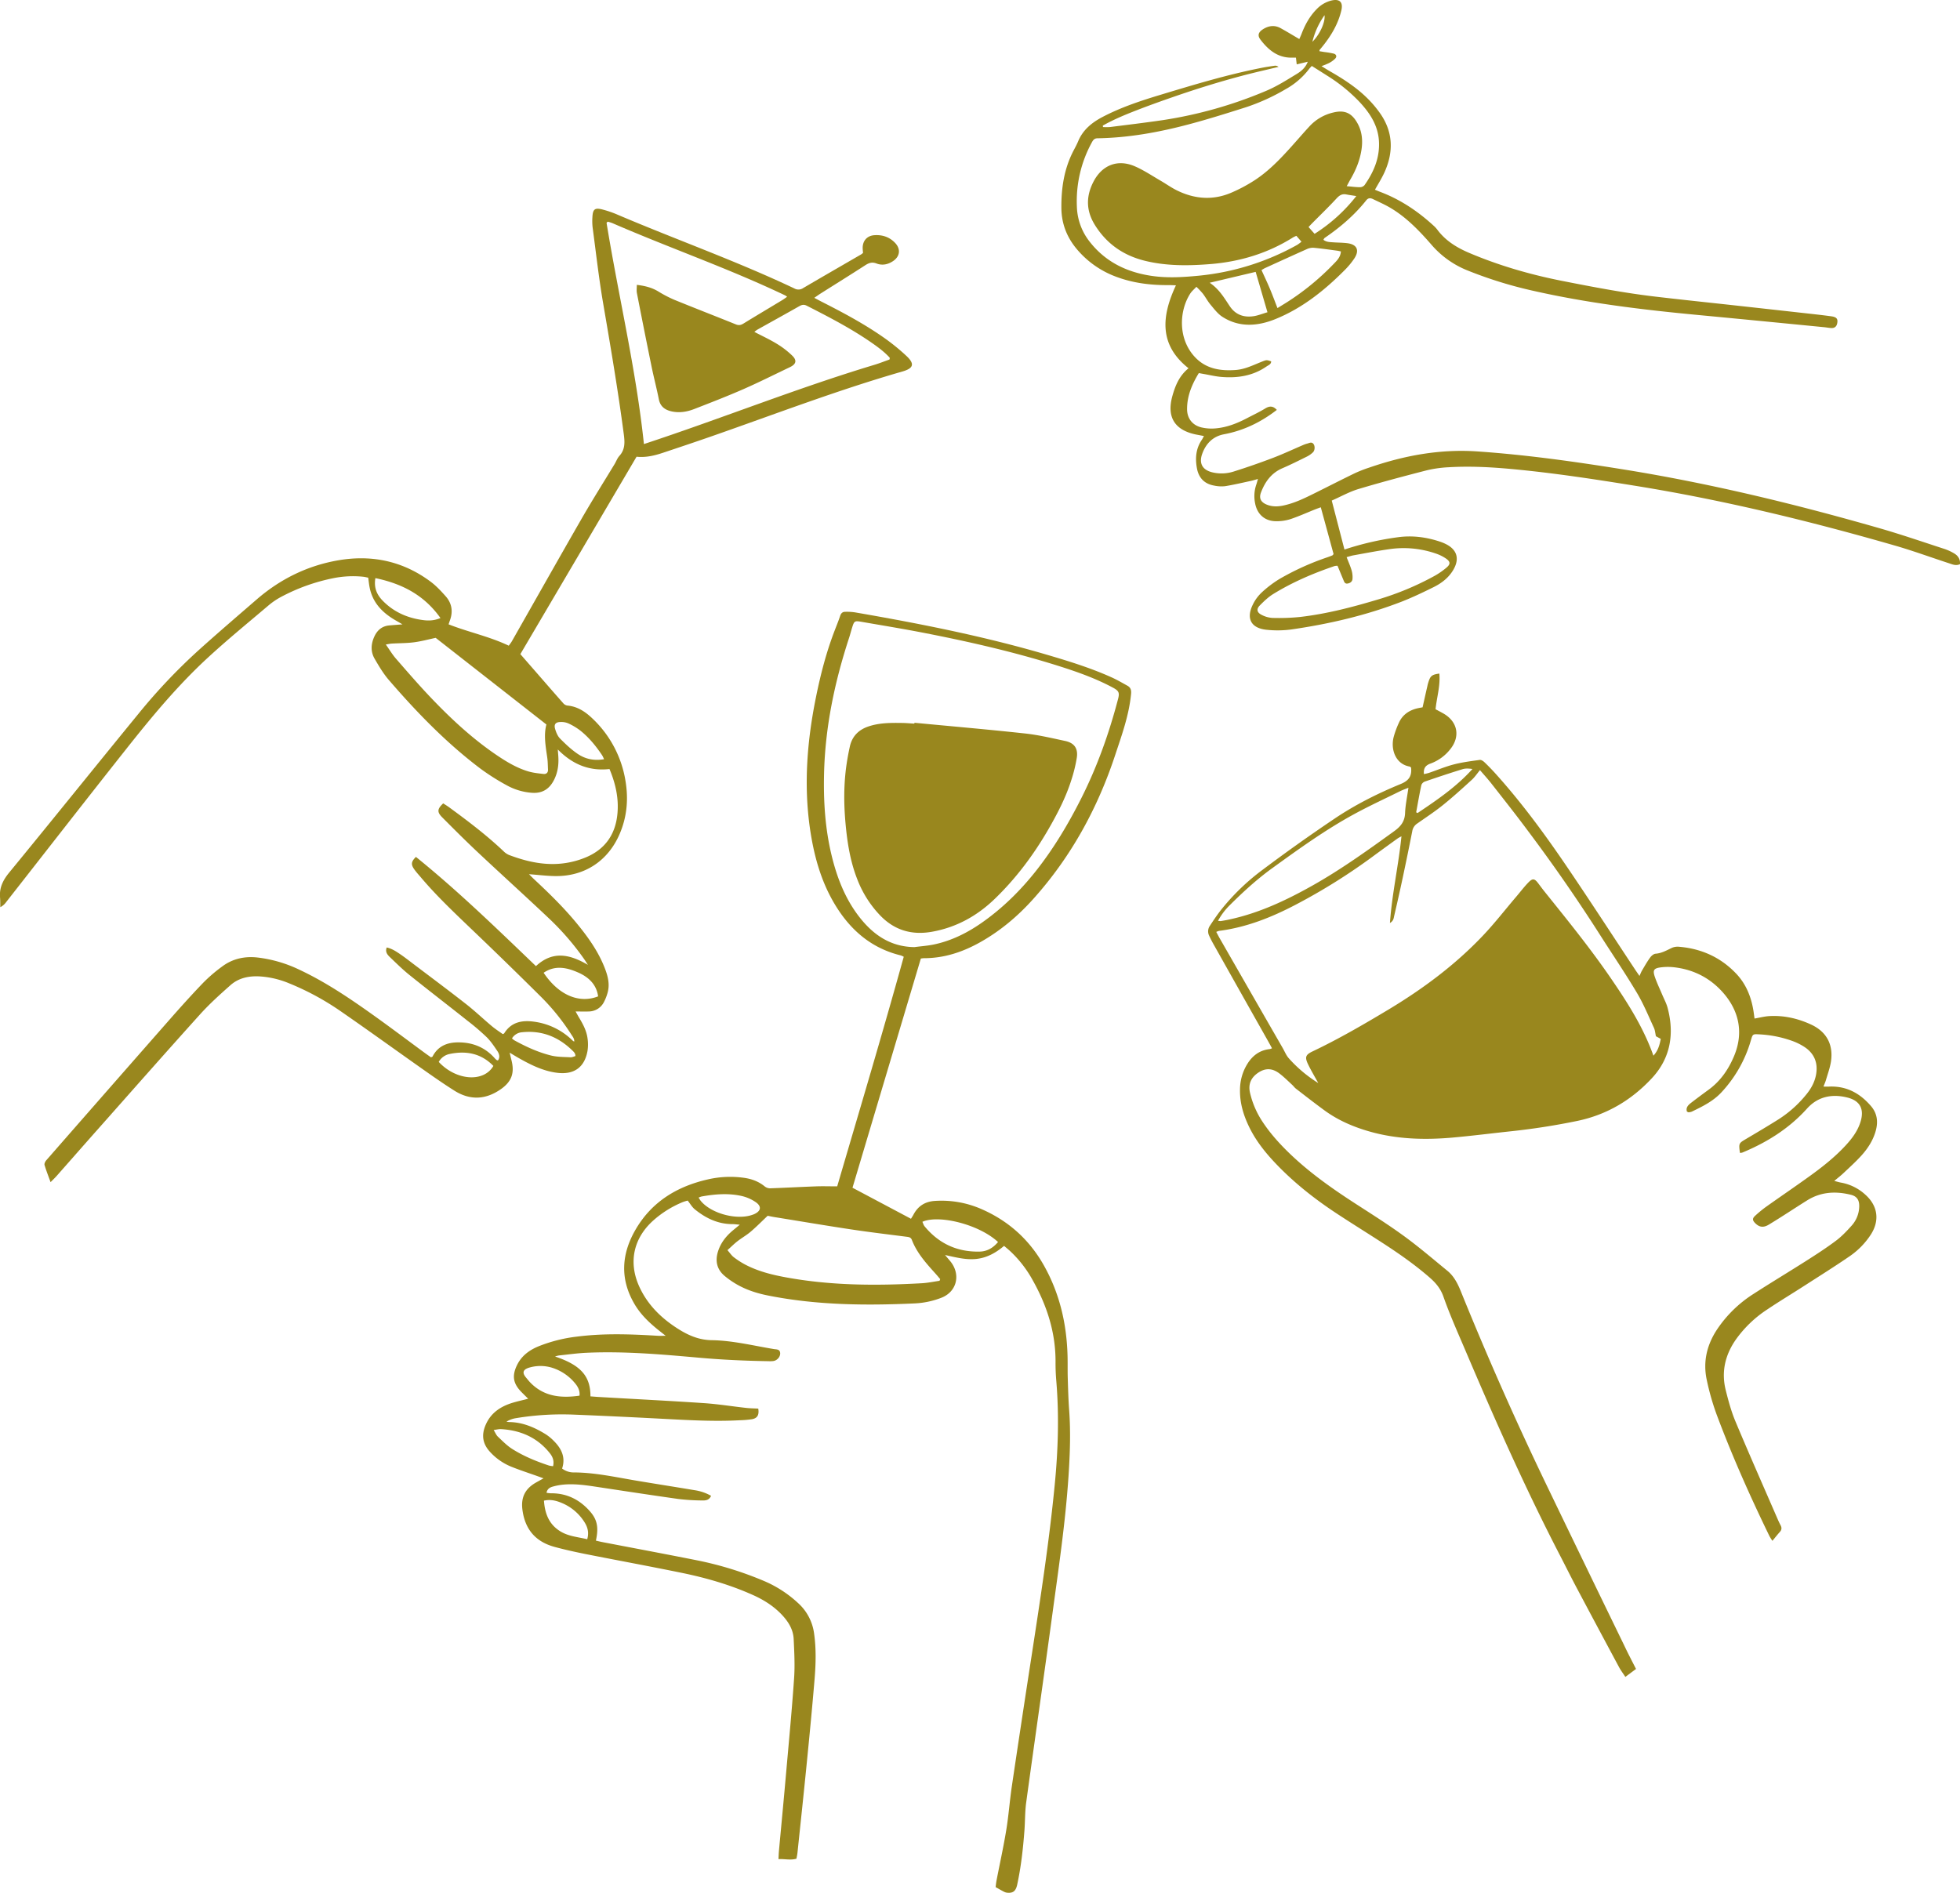 <svg xmlns="http://www.w3.org/2000/svg" viewBox="0 0 1903.32 1838.48"><defs><style>.cls-1{fill:#99871e;}</style></defs><g id="Слой_2" data-name="Слой 2"><g id="inst_1" data-name="inst 1"><path class="cls-1" d="M1588.71,1621c-3.49,2.6-6.6,4.91-10.35,7.72-2.26-3.46-4.48-6.38-6.19-9.57q-20.73-38.58-41.27-77.27c-5.35-10.09-10.42-20.33-15.67-30.47-33.63-64.93-63.26-131.71-91.88-199-7.48-17.58-15.33-35-21.66-53-2.81-8-7.5-13.45-13.45-18.63-14.77-12.89-30.86-24-47.27-34.6-14.75-9.55-29.7-18.79-44.34-28.48-20-13.25-38.78-28.08-55.57-45.29-10.93-11.21-20.84-23.21-27.8-37.38-5.79-11.78-9.49-24.09-9.11-37.37a47.7,47.7,0,0,1,7.16-24.36c5-8.07,12-13.32,21.7-14.34a11.67,11.67,0,0,0,2.21-.8c-1.24-2.28-2.36-4.37-3.52-6.44Q1205,964.39,1178.37,917q-2.26-4-4.19-8.21a9.4,9.4,0,0,1,.62-9.46c3.36-5.08,6.73-10.18,10.48-15a215.69,215.69,0,0,1,41.09-39.74q34.23-25.7,69.78-49.59c20.07-13.5,41.75-24.36,64.11-33.55,7.87-3.23,10.93-7.76,10-15.93-.37-.27-.84-.88-1.39-1-13.95-2.39-18.83-17.23-15.29-29.49a90.2,90.2,0,0,1,5.09-13.52c3.52-7.44,9.78-11.64,17.67-13.52,1.48-.35,3-.6,5.11-1,1.51-6.72,3-13.52,4.58-20.3a39.1,39.1,0,0,1,2.06-6.92c1.6-3.66,3.56-4.72,9.62-5.56,1.1,11.71-2.45,22.89-3.68,34.64,2.65,1.45,5.35,2.82,8,4.35,13.62,8,16.18,22.38,6.17,34.64a43.12,43.12,0,0,1-19,13.76c-5,1.79-7,4.63-6.45,10.24a47.83,47.83,0,0,0,4.85-1.16c8.1-2.76,16-6.12,24.31-8.26s16.65-3.17,25.05-4.35c1.39-.19,3.33,1.07,4.51,2.2q5.7,5.46,11,11.34c25.76,28.63,48.44,59.66,70,91.47,22.19,32.71,43.69,65.88,65.49,98.84,1.19,1.79,2.43,3.53,4.12,6,1-2.22,1.56-3.78,2.39-5.17,2.57-4.32,5-8.71,8-12.78,1.2-1.67,3.38-3.51,5.24-3.66,5.94-.46,10.79-3.29,15.93-5.74a14.22,14.22,0,0,1,7.05-1c21.63,1.86,40.28,10.29,55.28,26.09,9.52,10,14.52,22.35,16.73,35.87.42,2.57.73,5.15,1.1,7.76,5-.87,9.69-2.12,14.39-2.39,14.09-.8,27.57,2.25,40.3,8.11,15.34,7,22.09,19.72,19.46,36.47-1,6-3.16,11.83-4.87,17.72-.54,1.84-1.37,3.6-2.36,6.18,2.26,0,3.88.07,5.49,0,16.93-.75,30.15,6.57,40.8,19.08,5.87,6.88,6.89,14.94,4.57,23.57-2.53,9.36-7.65,17.29-14,24.33-5.43,6-11.49,11.46-17.36,17-2.52,2.39-5.29,4.52-9,7.63,2.9.74,4.62,1.3,6.39,1.61a47.19,47.19,0,0,1,23.88,11.83c12,10.75,14,24.91,5.31,38.55a75.08,75.08,0,0,1-21.12,21.49c-13.94,9.56-28.26,18.54-42.48,27.69-12.37,8-25,15.57-37.19,23.76a113.55,113.55,0,0,0-30.25,29c-10.51,15-14.41,31.51-9.91,49.41,2.56,10.2,5.32,20.48,9.37,30.14,13.32,31.79,27.27,63.32,41,94.94.87,2,1.79,4,2.83,5.94,1.31,2.41,1.23,4.48-.69,6.6-2.34,2.58-4.49,5.34-7.2,8.61a53.94,53.94,0,0,1-2.93-4.69c-18.82-38.73-36.32-78-51.39-118.4a243.92,243.92,0,0,1-9.37-32.89c-3.93-17.85,0-34.43,10.1-49.58a119.77,119.77,0,0,1,35.17-34.23c17.15-11.08,34.66-21.59,51.88-32.56,9.63-6.13,19.23-12.36,28.34-19.21,5.56-4.18,10.46-9.37,15.13-14.58a28.64,28.64,0,0,0,7.35-18c.31-6.48-1.93-10.41-8-11.95-14.76-3.7-29.2-2.93-42.49,5.38-12.47,7.79-24.7,16-37.27,23.58-5.42,3.28-9.37,2.43-13.18-1.36-2.76-2.75-3-4.58-.14-7.2a115.59,115.59,0,0,1,11.21-9.15c14-9.92,28.14-19.54,42-29.55,12.31-8.86,24.18-18.29,34.53-29.46,6.17-6.64,11.59-13.8,14.44-22.57,4.07-12.52.07-21-12.67-24.16-14.78-3.71-28.56-1-39.12,10.77-17.44,19.36-38.82,32.73-62.62,42.63a7.83,7.83,0,0,1-1.89.39,1.65,1.65,0,0,1-.64-.12c-1.21-9.31-1.15-9.22,6.2-13.57,10.39-6.15,20.79-12.3,31-18.72a112.57,112.57,0,0,0,27.39-24.49c4.64-5.7,8.11-12,9.39-19.34,1.88-10.78-1.44-19.67-10.34-26a56.36,56.36,0,0,0-13.46-6.74,110.57,110.57,0,0,0-31.58-6.16c-6.17-.33-6.18-.3-8,6a124.44,124.44,0,0,1-28.72,50.5c-8,8.54-18.25,13.56-28.55,18.53a10.13,10.13,0,0,1-3.18.67c-.36,0-.78-.31-1.59-.68-1.27-3.91,1.24-6.35,4-8.5,5.73-4.42,11.56-8.74,17.39-13,11.28-8.34,18.87-19.4,24.28-32.2,10.68-25.25,3.38-47.64-13.33-64.78-12.35-12.68-27.76-19.87-45.44-21.75a53.6,53.6,0,0,0-11.81.1c-7.31.85-8.55,2.66-6.2,9.49,2,5.79,4.69,11.35,7.07,17,1.78,4.25,4.05,8.37,5.23,12.78,6.82,25.53,2.81,49.16-15.45,68.66-19.62,21-43.41,35.22-72,41.22a670.21,670.21,0,0,1-66.34,10.28c-18.56,2-37.08,4.35-55.67,6-27.07,2.34-54,1.52-80.34-6.07-15.48-4.45-30.21-10.79-43.31-20.36-9.39-6.86-18.56-14-27.78-21.14-1.37-1.06-2.39-2.56-3.68-3.74-4-3.7-7.93-7.62-12.27-10.94-7-5.34-13.75-5.51-20.74-.79-6,4.09-10,10.08-7.94,19.3a85.69,85.69,0,0,0,12.17,28.28c7.52,11.44,16.65,21.52,26.49,31,19.42,18.65,41.3,34.05,63.84,48.62,15.86,10.25,31.86,20.34,47.1,31.46,14.53,10.59,28.22,22.34,42.14,33.74,6.26,5.13,9.92,12.29,12.87,19.56q39.06,96.52,84.27,190.32,37.18,77.15,74.64,154.16C1580.83,1605.76,1584.61,1612.94,1588.71,1621Zm-308.59-569.1c-3.25-5.92-6.73-11.74-9.69-17.8-3.58-7.31-2.76-9.64,4.35-13,25.2-12,49.31-26,73.23-40.36,33.67-20.22,65-43.5,92.06-72.05,11.31-11.92,21.44-25,32.1-37.51,4-4.68,7.69-9.6,11.94-14s6.1-4,9.87,1.06c2,2.64,3.93,5.28,6,7.85,22.27,27.73,44.66,55.32,64.77,84.75,16,23.42,31.14,47.12,40.85,74.49,4.46-4.78,6-10.3,7.12-16.32l-4.68-2.55c-.71-3.13-.86-5.85-1.93-8.15-5.26-11.34-10-23-16.37-33.73-11.1-18.68-23.31-36.69-35-55q-33.62-52.85-71.22-102.9C1472,791.15,1460,776,1448.07,760.78c-3.47-4.42-7.29-8.57-10.9-12.79-2.88,3.48-5.07,6.86-8,9.48-9.08,8.28-18.17,16.57-27.73,24.27-8,6.46-16.68,12.15-25.13,18.08a11,11,0,0,0-4.87,7.38c-3,15.3-6.15,30.56-9.39,45.81q-3.91,18.35-8.2,36.62c-.49,2.1-.51,4.72-4.12,6.86,2.07-28.8,8.36-55.9,11.19-84.24-1.8,1-3,1.56-4,2.3-7.83,5.66-15.67,11.31-23.44,17.05a578.72,578.72,0,0,1-75.32,47.13c-23.43,12.3-47.85,22-74.4,25.41a15,15,0,0,0-2.66,1c1.29,2.41,2.25,4.34,3.33,6.21q30.46,53.13,61,106.26c2,3.42,3.48,7.26,6,10.16A130.3,130.3,0,0,0,1280.12,1051.92Zm87.58-286.79c-3.52,1.44-5.78,2.21-7.9,3.26-15.14,7.48-30.51,14.55-45.31,22.64-27.78,15.18-53.41,33.69-79,52.19-14.83,10.7-28.24,23-41.15,35.84a63.93,63.93,0,0,0-11.55,15.28,11.67,11.67,0,0,0,2.64.3c3-.51,6-1,9-1.7,28.39-6.18,54.34-18.38,79.5-32.48,28-15.7,54-34.4,80-53.18,6.3-4.56,10.2-9.38,10.52-17.5C1364.74,782,1366.43,774.22,1367.7,765.13Zm7.51,23.84,1.38.72c18.9-12.67,37.72-25.46,53.29-42.78-3.39-.46-6.68-.71-9.62.19-12.32,3.8-24.55,7.88-36.74,12.07a5.76,5.76,0,0,0-3.31,3.49C1378.35,771.39,1376.84,780.19,1375.21,789Z"/><path class="cls-1" d="M430.39,780.28c1.84,1.21,3.86,2.43,5.76,3.82,18.26,13.36,36.29,27,52.75,42.59a16.91,16.91,0,0,0,5.35,3.7c17.89,6.76,36.28,10.83,55.47,7.77a83.42,83.42,0,0,0,20.13-5.84c18.1-7.89,27.83-22.22,29.71-41.78,1.47-15.2-1.83-29.6-7.69-43.6-20.12,2.26-36.26-4.88-50.2-19,.15,2.09.32,4.18.47,6.27.6,8.25-.44,16.19-4.32,23.65-4.52,8.72-11.48,12.93-21.4,12.15A59.26,59.26,0,0,1,492,762.69a220.44,220.44,0,0,1-25.53-16.19c-33.1-25-61.81-54.67-88.84-86-5.4-6.25-9.7-13.56-13.87-20.74-4-6.92-3.56-14.33-.22-21.55,2.89-6.25,7.53-10.15,14.59-10.77,3.69-.32,7.39-.61,12.69-1-3-1.78-4.8-2.84-6.59-3.86-12.7-7.3-22.33-17-25.29-32-.6-3-.89-6-1.38-9.5-1.65-.31-3.31-.77-5-.93a97,97,0,0,0-28.85,1.41A185.19,185.19,0,0,0,273,579.72a70.34,70.34,0,0,0-12,8.09c-19.91,16.91-40.18,33.46-59.37,51.16-29.29,27-54.67,57.69-79.34,88.88-39,49.25-77.53,98.83-116.27,148.27a16.33,16.33,0,0,1-5.71,5c-.08-3.19,0-6.39-.27-9.56-.78-9.54,3-16.91,9.06-24.27C51.19,796,92.7,744.3,134.67,693a557.85,557.85,0,0,1,58.4-61.65c18.59-16.74,37.57-33,56.51-49.4,23-19.82,49.46-32.73,79.32-37.81,32.4-5.5,62.52.92,89.15,20.74,5.4,4,10.13,9.08,14.64,14.14,6.05,6.77,7.4,14.75,4.28,23.37-.37,1-.7,2.06-1.36,4,19.19,7.58,39.49,11.71,58.44,20.75,1.08-1.53,2.17-2.83,3-4.28,22.58-39.7,45-79.5,67.75-119.09,10.29-17.89,21.31-35.35,32-53,1.59-2.63,2.63-5.72,4.65-7.94,5.78-6.38,5.3-13.49,4.26-21.35-5.58-42.46-12.78-84.65-20-126.85-4.19-24.43-6.94-49.11-10.23-73.7a56,56,0,0,1-.21-9.87c.38-8.12,2.46-9.62,10.45-7.4a100.42,100.42,0,0,1,12.47,4.21c57.52,24.6,116.61,45.44,173.18,72.29a8.07,8.07,0,0,0,8.54-.35c18.74-11,37.58-21.84,56.39-32.75a17.57,17.57,0,0,0,1.77-1.41c-.11-1.39-.29-2.88-.34-4.38-.2-7.19,4.08-12.3,11.27-12.82,7.81-.56,14.79,1.71,20.28,7.54s4.73,12.89-1.8,17.43c-5,3.45-10.64,4.69-16.29,2.51-4.29-1.65-7.35-.63-10.91,1.67-14.38,9.3-28.93,18.34-43.41,27.49-1.79,1.13-3.5,2.38-6.14,4.18,2.87,1.52,4.91,2.63,7,3.69,20.56,10.44,40.94,21.28,59.88,34.49a203.57,203.57,0,0,1,22.52,18.17c8.33,7.77,7.09,12.07-3.8,15.2-62.94,18.09-124,41.56-185.8,63.11-15.54,5.42-31.16,10.64-46.77,15.85-8.15,2.72-16.44,4.75-25.62,3.82L505.31,635.34l15.89,18.22c8.65,9.93,17.27,19.88,26,29.73a6.36,6.36,0,0,0,3.82,2c10,.89,17.72,6.21,24.6,12.87a106.52,106.52,0,0,1,31.74,60.11c3,17.75,1.54,35-5.6,51.64-11.12,26-33.69,41.15-62,41-8.29-.05-16.57-1.13-26.06-1.83,2,2,3.57,3.62,5.18,5.12,14.8,13.78,29.22,27.92,42,43.6,10.88,13.32,20.7,27.3,26.82,43.56,2.74,7.31,4.51,14.77,2.4,22.54A44.93,44.93,0,0,1,586.6,973a16.68,16.68,0,0,1-14.83,9.41c-3.93.16-7.86,0-12.82,0,1.26,2.24,2.22,4.06,3.27,5.81,3.89,6.43,7.45,13,8.37,20.6a40.93,40.93,0,0,1-.05,11.75c-2.78,16-13,23.36-29.13,21.45-13.86-1.63-26-7.76-37.88-14.48-2.46-1.4-4.86-2.89-8.62-5.13.81,3.36,1.32,5.52,1.85,7.68,3.07,12.34-.07,20.61-10.57,27.91-14.73,10.23-29.86,10.83-45,1.28-10-6.32-19.76-13.11-29.45-19.94-27.47-19.34-54.67-39.06-82.32-58.13a259.06,259.06,0,0,0-48.67-26.15,88.41,88.41,0,0,0-28.07-6.68c-10.69-.69-20.83,1.34-28.95,8.55-10.15,9-20.33,18.16-29.41,28.23-32.79,36.37-65.15,73.12-97.64,109.77-14,15.77-27.88,31.62-41.83,47.41-1.58,1.78-3.33,3.4-5.74,5.84-2.21-6.13-4.29-11.32-5.85-16.67-.37-1.26.64-3.37,1.65-4.53q59.17-67.69,118.52-135.25c11-12.53,22.16-25,33.7-37a149.32,149.32,0,0,1,18.43-15.88c10.29-7.74,22.08-10.31,34.87-8.81a128.31,128.31,0,0,1,39.65,11.51c26,12.14,49.63,28.15,72.88,44.74,16.62,11.87,32.93,24.17,49.38,36.26,2.1,1.54,4.23,3,6.17,4.41.8-.39,1.36-.47,1.52-.77,5.27-10.24,14.31-13.8,25.09-13.77,14.09,0,26.18,4.92,35.59,15.73a14.26,14.26,0,0,0,1.95,1.68c.12.09.4,0,1,0,2.09-3.07,1.14-6.29-.69-9-3.19-4.71-6.4-9.55-10.41-13.51A225.55,225.55,0,0,0,454,991.44C435.29,976.56,416.31,962,397.65,947c-6.66-5.34-12.76-11.4-18.95-17.31-2.5-2.38-4.84-5.14-3.17-9.43,5,1.07,9,3.75,12.93,6.41,4.54,3.09,8.86,6.49,13.24,9.8,17,12.87,34.08,25.58,50.84,38.71,8.63,6.75,16.58,14.36,25,21.41,3.48,2.92,7.33,5.39,10.68,7.81,1-.47,1.25-.51,1.34-.66,6.72-10.91,17.07-13,28.66-11.46a65.42,65.42,0,0,1,35.91,16.56c.81.74,1.59,1.51,2.4,2.25a6.94,6.94,0,0,0,1.15.49c.06-2.91-1.64-4.84-2.89-6.8a214.51,214.51,0,0,0-29.7-36.87q-33.89-33.66-68.45-66.63c-16.49-15.81-33.06-31.52-47.83-49-2.27-2.68-4.68-5.27-6.67-8.14-3.27-4.71-2.75-7.39,1.76-11.86,40.95,33.08,78.65,69.74,116.55,106.08C537,923,553.54,927,570.92,937.14c-1.25-1.91-2.45-3.86-3.76-5.73a259.6,259.6,0,0,0-34-39.34c-22.8-21.59-46.12-42.62-69-64.12-11.84-11.11-23.33-22.61-34.78-34.13C424.27,788.66,424.6,785.74,430.39,780.28Zm334-492a17.81,17.81,0,0,0-1.93-1.37c-54.73-26.14-112.09-46-167.64-70.13a38.5,38.5,0,0,0-4.34-1.4,1,1,0,0,0-.63.14c-.17.1-.28.31-.82,1,11.58,71.19,28.59,141.87,36.27,214.78C700.92,406.4,773.87,377,849.12,354.34c4.82-1.45,9.52-3.33,14.26-5a1,1,0,0,0,.5-.42,6.74,6.74,0,0,0,.13-1.46c-4.62-5.14-10.52-9.64-16.59-13.89-20.21-14.14-42-25.44-64-36.64-2.75-1.41-4.79-.93-7.29.49-13.56,7.7-27.21,15.22-40.81,22.84a25.33,25.33,0,0,0-2.76,2.1c7.59,4,15,7.37,21.88,11.6a83,83,0,0,1,15,11.57c4.71,4.64,3.59,8.25-2.44,11.12C752,363.8,737.1,371.3,721.83,378c-15.67,6.86-31.64,13.05-47.59,19.24-7,2.73-14.41,4-22,2.34-6.47-1.44-11.07-4.69-12.47-11.82-2.08-10.55-4.85-21-7-31.49q-7.32-35.81-14.29-71.67c-.47-2.4-.07-5-.07-7.93,7.8.93,14.41,2.58,20.55,6.23a119.77,119.77,0,0,0,15.71,8.22c19.91,8.13,40,15.9,59.92,23.95,2.79,1.12,4.85.73,7.32-.78,12.53-7.7,25.18-15.21,37.77-22.82C761.16,290.57,762.53,289.52,764.4,288.23ZM530.6,703.68,423.08,619.52c-6.84,1.45-13.84,3.38-21,4.31s-14.45.84-21.68,1.26c-1.58.09-3.15.48-5.74.89,3.63,5.14,6.32,9.71,9.75,13.64,11.09,12.74,22.14,25.55,33.79,37.78,20,21,41.24,40.73,65.47,56.94,9.16,6.13,18.65,11.69,29.25,14.87,4.77,1.43,9.85,1.94,14.82,2.5,2.82.32,4.59-1.28,4.42-4.35-.2-3.94-.19-7.92-.77-11.81C529.82,724.68,527.87,713.86,530.6,703.68ZM427.72,600.28c-16-22.57-37.57-33.42-63.19-38.78-1.57,9.06,1.24,15.82,6.84,21.66,10.11,10.53,22.7,16.44,36.89,18.74C414.17,602.86,420.41,603.4,427.72,600.28ZM527.9,944.82c14.93,22.22,34.91,30,52.92,22.92-1.61-11.78-9.49-18.82-19.42-23.19C550.58,939.79,539.13,937.15,527.9,944.82ZM426.06,1031.4c16.83,18.14,43.61,20.2,53.05,3.9-11.78-12.13-26.23-14.95-42.21-11.66A15.56,15.56,0,0,0,426.06,1031.4Zm71.12-22.86a16.48,16.48,0,0,0,2.26,1.87c11.35,6.25,23.13,11.67,35.71,14.78,6.05,1.5,12.54,1.36,18.84,1.72,1.59.09,3.23-.76,4.77-1.16a7.88,7.88,0,0,0-.2-1.84,8.26,8.26,0,0,0-1.37-2.22c-13.79-14.11-30.3-21.2-50.23-19.1A12.47,12.47,0,0,0,497.18,1008.54Zm89.4-271.14a35.68,35.68,0,0,0-1.73-3.64c-6-9-12.78-17.35-21.24-24.12a60.12,60.12,0,0,0-11.77-7.06,17.39,17.39,0,0,0-7.66-1.32c-4.72.11-6.46,2.32-5.07,6.9,1,3.28,2.44,6.86,4.78,9.21,5.38,5.41,11,10.77,17.33,15C568.43,737.19,576.79,739.1,586.58,737.4Z"/><path class="cls-1" d="M539,1317.54c24.61,8.21,34.46,18.82,34.37,38.69,2.48.19,5,.42,7.56.57,34.2,2,68.42,3.71,102.6,6,13.77.93,27.46,3.15,41.21,4.67,3.87.43,7.79.45,11.59.66,1,6.12-.81,9.35-6.15,10.31a94.67,94.67,0,0,1-11.81,1c-24,1.3-47.84,0-71.75-1.25-29.61-1.58-59.22-3-88.85-4.19a275.31,275.31,0,0,0-56.47,3.37,25.53,25.53,0,0,0-9.46,3.42,17.63,17.63,0,0,0,2.59.4c13.21.16,24.8,5.21,35.72,12a44.28,44.28,0,0,1,7.59,6.29c7.47,7.41,11.72,15.94,8.1,26.85a18.36,18.36,0,0,0,11.83,3.79c20.36.16,40.1,4.58,60,7.93,18.84,3.18,37.72,6.11,56.56,9.28a46.08,46.08,0,0,1,16.27,5.5c-1.92,4.63-5.84,4.61-9.36,4.5a200.42,200.42,0,0,1-22.34-1.42c-26.74-3.77-53.44-7.86-80.14-11.9-10.66-1.61-21.33-3.09-32.13-2a58.76,58.76,0,0,0-9.67,1.86c-2.75.77-5.36,2.06-6.15,6a29.54,29.54,0,0,0,4.15.51c15.54-.17,28.1,6.17,38.16,17.67,7,8,8.43,15.63,5.65,28.32,2.25.5,4.49,1.07,6.76,1.5,30.62,5.89,61.27,11.6,91.84,17.7a336.86,336.86,0,0,1,65.32,20.27A114,114,0,0,1,775,1557a48.26,48.26,0,0,1,15.57,29.74c2.11,14.89,1.65,29.83.41,44.71-2.33,27.79-5,55.55-7.78,83.3-2.79,28.19-5.82,56.36-8.77,84.53-.2,2-.61,3.88-1,6-5.76,1.7-11.29.09-17.47.43.17-3.09.22-5.43.43-7.76,2.34-25.36,4.78-50.72,7-76.09,2.71-30.63,5.63-61.24,7.74-91.9.87-12.65.18-25.44-.42-38.13-.41-8.63-4.64-15.91-10.38-22.28-8.09-9-18.05-15.37-28.94-20.27-22.13-9.95-45.34-16.68-69-21.55-31.4-6.45-62.94-12.23-94.38-18.46-9.9-2-19.78-4.18-29.52-6.83-18.6-5.06-28.84-17.25-31.22-36.43-1.45-11.68,2.69-20,12.88-25.87,2.25-1.3,4.53-2.53,7.67-4.28l-5.52-2c-8.67-3.1-17.45-5.93-26-9.38a57.07,57.07,0,0,1-19.93-13.75c-7.8-8.19-9.18-16.9-4.56-27.25,5.05-11.33,14.36-17.43,25.7-20.93,4.78-1.47,9.68-2.52,15.4-4-2.53-2.51-4.53-4.45-6.48-6.43-8.2-8.34-9.45-15.83-4.32-26.32,4.4-9,11.88-14.47,20.88-18.18a145.87,145.87,0,0,1,37.58-9.45c26.07-3.32,52.17-2.35,78.28-.76,2.08.12,4.17,0,7.59,0-2.63-2.06-4.28-3.35-5.92-4.66-9.34-7.4-18-15.45-24.17-25.83-14.58-24.58-13-49.11,1.1-73.1,15.75-26.85,40.31-41.58,70-48.32a96.25,96.25,0,0,1,34.72-1.57c7.53,1,14.45,3.49,20.44,8.41a8.52,8.52,0,0,0,5.21,1.83c14.92-.52,29.82-1.35,44.74-1.9,6.56-.24,13.15,0,20.43,0,21.81-74.39,43.94-148.3,64.62-223a17.82,17.82,0,0,0-2.94-1.33c-29.15-7.11-49.66-25.32-64.55-50.53-13.41-22.69-20-47.66-23.7-73.52-6-42.71-2.54-85,6-127,4.46-22,10.07-43.65,18.15-64.61,1.81-4.7,3.72-9.37,5.31-14.15.81-2.44,2.23-3.87,4.65-3.89a54.42,54.42,0,0,1,9.81.54c62.33,10.79,124.37,23,185.15,40.81,21.71,6.38,43.33,13,64,22.32,5.19,2.33,10.13,5.23,15.15,8,3.23,1.75,4.1,4.14,3.72,8.12-2,20.79-9.1,40.21-15.58,59.78-17.13,51.7-42.84,98.57-79.32,139.25-14.9,16.63-31.79,30.9-51.3,41.92-17.11,9.67-35.25,15.72-55.13,15.69a26,26,0,0,0-2.81.33L827.84,1153.6l56.79,30.15c1-1.61,1.81-2.85,2.51-4.16,4.39-8.29,11.3-12.56,20.62-13.17a96.66,96.66,0,0,1,46.22,8.32q39.21,17.43,60.1,55c15.12,27.16,21.77,56.35,22.59,87.12.19,7,0,14.06.19,21.08.33,10.53.6,21.07,1.37,31.57,1.57,21.31.81,42.56-.59,63.84-3,45.41-9.73,90.38-15.84,135.42-8.24,60.7-17,121.34-25.3,182-1.25,9.11-1,18.4-1.73,27.6-1.32,17.52-3.29,35-7,52.17-1.32,6.09-3.91,8.24-9.33,7.82a8.73,8.73,0,0,1-3.15-.81c-2.63-1.33-5.17-2.83-8.47-4.66.25-1.84.46-4.18.9-6.47,3.17-16.38,6.77-32.68,9.47-49.13,2.31-14.06,3.31-28.33,5.4-42.44q9.47-63.86,19.34-127.66c8.44-54.91,16.93-109.82,22.3-165.14,3.26-33.5,4.34-67.06,1.53-100.67-.52-6.12-.78-12.28-.74-18.42.16-28.69-8.33-54.89-22.24-79.65a112.6,112.6,0,0,0-22.18-28.45c-1.61-1.46-3.3-2.84-5.56-4.77-7.86,6.63-16.55,11.57-26.89,12.67s-20-1.56-30.43-3.8c1.57,1.86,3.13,3.73,4.71,5.58,10.82,12.68,7.2,30-8.44,36a82.07,82.07,0,0,1-25.62,5.41c-47.47,2.19-94.86,1.75-141.75-7.5-10.38-2-20.5-5.1-29.8-10.22a83.5,83.5,0,0,1-13-8.84c-7.59-6.27-9.51-14.44-6.62-23.77,2.63-8.47,7.9-15.09,14.62-20.68l6.58-5.43c-3.37-.28-5.21-.56-7.06-.56-14.1,0-26-5.72-36.65-14.4-2.64-2.15-4.42-5.35-6.89-8.46a48.15,48.15,0,0,0-4.69,1.42,100.15,100.15,0,0,0-28.42,17.63c-19.5,17.26-24.69,40.82-13.89,64.51,8,17.54,21.16,30.48,37.24,40.75,10.13,6.46,20.55,11.09,33,11.27,20.49.3,40.44,5.33,60.58,8.65,2.38.39,5.68,0,6,3.82.26,3.57-2.86,7.24-6.61,7.78a28.36,28.36,0,0,1-4.61.16c-22.39-.37-44.74-1.35-67.08-3.34-36.53-3.26-73.09-6.51-109.84-4.83-9,.41-17.91,1.69-26.86,2.63A25.78,25.78,0,0,0,539,1317.54Zm349-397.65c6.49-.86,13.08-1.29,19.46-2.67,17.2-3.72,32.62-11.55,46.9-21.67,19.67-13.93,36.63-30.69,51.58-49.56,17.39-22,31.59-45.87,44.16-70.84,15.46-30.72,26.9-62.91,35.6-96.12,1.63-6.2.84-8-4.85-11.09-16.32-8.78-33.67-15-51.25-20.6-44-14-88.91-24.21-134.18-33-19.6-3.79-39.31-7-59-10.42-6.48-1.11-6.94-.74-8.89,5.49-1.12,3.56-2,7.18-3.2,10.73-13.89,42.58-23,86-24.1,131-.66,26.88,1,53.54,7.35,79.76,5.16,21.3,12.94,41.52,26.41,59.08S864.38,919.61,887.94,919.89ZM912.37,1244c.22-.54.43-1.09.64-1.63-1.52-1.79-3-3.62-4.59-5.37-9-10-18-19.91-22.92-32.7-.85-2.23-2.42-2.74-4.55-3-18.06-2.32-36.16-4.47-54.17-7.18-25-3.76-49.85-8-74.77-12-2.56-.41-5.1-1-6.54-1.28-6,5.71-11.09,10.86-16.57,15.52-4,3.4-8.65,6-12.81,9.24-3.22,2.51-6.12,5.43-9.67,8.62,2.38,2.73,3.94,5.17,6.1,6.83a78,78,0,0,0,11,7.12c11.77,6.21,24.51,9.59,37.49,12.06,44.32,8.43,89.05,8.67,133.88,6.15C900.76,1246.07,906.55,1244.84,912.37,1244Zm56.79-37.68c-18.52-17.22-57.59-26.77-73.44-19.62.71,1.49,1.13,3.2,2.15,4.42,13.86,16.77,31.69,25,53.45,24.51C958.48,1215.48,964.26,1212.16,969.16,1206.35ZM562.75,1355.56c.59-5.16-1.79-9.12-4.79-12.58a47,47,0,0,0-21.58-14.46,38.48,38.48,0,0,0-21.45-.48c-7.27,1.87-8.21,5.18-4,10.07,1.28,1.5,2.47,3.09,3.83,4.5C528.08,1356.52,544.72,1358.15,562.75,1355.56Zm7.5,139.4c1.84-6.47.41-11.64-2.57-16.37A47.44,47.44,0,0,0,546.05,1460c-5.32-2.3-11-4-17.83-2.48.89,12.48,4.79,22.84,15.6,29.63C551.83,1492.22,561.08,1492.79,570.25,1495Zm-90.84-106c1.73,2.81,2.52,4.95,4,6.34,4.44,4.17,8.76,8.68,13.85,11.92,11.13,7.07,23.31,12.08,35.83,16.21a26.69,26.69,0,0,0,4,.63c1.19-5-.29-9-3.09-12.51-12.05-15.25-28.22-22.32-47.27-23.48C484.67,1387.9,482.59,1388.5,479.41,1388.91Zm199-225.72c.87,1.29,1.47,2.41,2.27,3.36,10.3,12.26,35.19,18.78,50.27,13.19.42-.15.84-.27,1.24-.45,6.7-2.94,7.72-7.46,1.82-11.64a40,40,0,0,0-14.27-6.18c-12.81-2.78-25.74-1.69-38.56.62A17.34,17.34,0,0,0,678.43,1163.19Z"/><path class="cls-1" d="M1239.9,398.12c-15.57,12.05-32.35,20.1-51.28,23.67-10.68,2-17.48,8.95-21.09,18.76s.35,16.25,10.56,18.4a38.47,38.47,0,0,0,19.57-.86q19.44-6.12,38.51-13.37c10-3.82,19.8-8.43,29.69-12.66a27.4,27.4,0,0,1,3.74-1.26c2-.54,4.2-1.93,6,.54,1.45,2.06,1.34,6.05-.64,8a23.36,23.36,0,0,1-5.89,4.14c-7.86,3.89-15.72,7.84-23.78,11.31-10.69,4.61-16.81,13.14-20.75,23.48-2.21,5.8-.08,9.62,5.83,11.95,5.07,2,10.28,1.93,15.56.84,11.32-2.32,21.54-7.46,31.77-12.54,12.58-6.25,25.08-12.67,37.73-18.79a126.56,126.56,0,0,1,14-5.51c34.14-11.8,68.89-18.27,105.37-15.76,47.39,3.27,94.3,9.87,141.13,17.39,84.23,13.52,166.95,33.58,248.87,57.09,21.29,6.11,42.27,13.35,63.34,20.2a47.65,47.65,0,0,1,9.54,4.39c3.77,2.24,6,5.61,5.61,10.41-3.93,1.89-7.43.2-10.88-.93-17.53-5.72-34.86-12.1-52.56-17.19-82.95-23.9-166.73-44.23-252-58-39.67-6.42-79.38-12.49-119.4-16.22-20.57-1.93-41.2-3-61.85-1.77a114,114,0,0,0-21.48,3.07c-22.09,5.69-44.15,11.54-66,18.09-8.72,2.62-16.85,7.23-25.88,11.21,4.23,16.27,8.27,31.86,12.34,47.55a283.94,283.94,0,0,1,52.79-12.07c13.73-1.75,27.17.11,40.26,4.5a43.81,43.81,0,0,1,4.89,2c11.39,5.43,14.17,14.47,7.68,25.44-4.52,7.62-11.37,12.85-19.12,16.68-10.22,5.06-20.54,10-31.16,14.14-34.36,13.28-70.05,21.58-106.43,26.86a100,100,0,0,1-24.93.34c-14.74-1.62-19.59-11-13-24.33a39.78,39.78,0,0,1,8.43-11.64,106.86,106.86,0,0,1,17.75-13.48,256.15,256.15,0,0,1,46.14-20.88q2.48-.86,4.91-1.86c.36-.15.6-.6,1.22-1.27-4-14.74-8.11-29.72-12.41-45.47-2.23.82-4,1.43-5.69,2.11-7.94,3.18-15.76,6.71-23.85,9.42a44.2,44.2,0,0,1-13.59,2c-11.05.06-18.65-6.56-20.67-17.45a34.67,34.67,0,0,1,1.18-18.2c.49-1.39.85-2.83,1.6-5.38-3,.84-5.22,1.55-7.45,2-8.13,1.75-16.24,3.67-24.44,5a33,33,0,0,1-10.47-.54c-9.55-1.61-15.2-7.44-16.92-16.91-1.79-9.82-1-19.26,4.91-27.77.59-.87,1-1.85,1.91-3.48-2.84-.54-5.14-1-7.43-1.42-21-4.22-28.95-17-23.2-37.51,2.82-10.05,6.66-19.58,15.67-26.9-28.72-22.68-26.37-50.36-12.22-80.57-2.8-.08-5.08-.21-7.36-.2-17.49.12-34.6-2-51.07-8.25a90.88,90.88,0,0,1-36.51-25.15c-10.47-11.83-16.15-25.48-16.31-41.34-.2-19.58,2.68-38.51,11.92-56.1,1.53-2.92,3.11-5.82,4.37-8.86,4.65-11.19,13.43-18.24,23.74-23.64,17.79-9.3,36.75-15.61,55.9-21.39,32.57-9.85,65.14-19.72,98.59-26.3,4.08-.8,8.21-1.41,12.33-2a4.89,4.89,0,0,1,4,1.09c-11.57,2.8-23.2,5.4-34.71,8.44q-17.51,4.64-34.81,10c-11.53,3.55-23,7.37-34.4,11.33s-22.77,8.06-34,12.42-22.26,8.93-32.71,14.84l.2,1.39a54.73,54.73,0,0,0,6.78,0c17-2.15,34-4.18,50.93-6.66a417.71,417.71,0,0,0,100.52-28.41c10.45-4.36,20.18-10.58,29.91-16.5,4.38-2.66,8.55-6.14,10.7-11.86l-10.72,2.56c-.31-2.59-.52-4.39-.77-6.53-1.43,0-2.49,0-3.55,0-13.75.37-23.07-7.26-30.82-17.39-3.09-4-2.26-7.13,2.07-10,5.54-3.62,11.44-4.55,17.44-1.24s11.73,6.82,18.13,10.56c.71-1.62,1.52-3.27,2.18-5,3.39-8.92,7.9-17.14,14.66-24a29.68,29.68,0,0,1,14-8.33c8.29-2.08,11.94,1.4,9.95,9.69-3.08,12.85-9.62,24-17.79,34.21-1.08,1.36-2.21,2.7-3.3,4.06-.11.14-.06.41-.14,1.18l4.75.8a82.53,82.53,0,0,1,9.07,1.54c2.74.77,3.32,3,1.32,5a24.75,24.75,0,0,1-5.82,4.16,69.73,69.73,0,0,1-7.32,3c3.25,2,5.68,3.56,8.19,5,13,7.44,25.54,15.55,36.24,26.11A109.48,109.48,0,0,1,1340,109.78c12.86,18.17,13.45,37.55,4.5,57.45-2.59,5.76-6,11.14-9.31,17.06,1.77.72,3.32,1.41,4.91,2,19.6,7.36,36.64,18.77,52,32.86a27.74,27.74,0,0,1,3.58,3.85c8,10.78,18.9,17.48,31,22.62,29.21,12.41,59.53,21.14,90.62,27.27,29.93,5.91,59.9,11.65,90.23,15.21,25.94,3.05,51.92,5.75,77.89,8.61q33.06,3.64,66.11,7.33c8.94,1,17.9,1.95,26.81,3.18,5.26.73,6.56,2.6,5.74,6.79-.6,3.05-2.42,4.69-5.47,4.61-2.39-.07-4.77-.59-7.17-.82-40.86-4-81.71-8-122.59-11.87-54-5.1-107.81-11.61-160.79-23.67a407.69,407.69,0,0,1-64-20,90.26,90.26,0,0,1-34.26-24.88c-12.14-13.91-25-27.24-41.28-36.47-5-2.8-10.2-5.09-15.34-7.58-2.4-1.16-4.54-1.16-6.42,1.2-11.44,14.41-25.25,26.22-40.4,36.55-.47.33-.7,1-1.23,1.81,2.87,2.26,6.17,2.23,9.35,2.46,4.6.33,9.24.29,13.81.85,9.38,1.16,12.12,6.78,6.94,14.72a74.91,74.91,0,0,1-9.64,11.63c-19.68,19.79-41.44,37.06-67.42,47.51-16.78,6.74-34.75,8.26-51.17-2.38-4.46-2.88-7.9-7.5-11.4-11.66-2.81-3.35-4.87-7.31-7.52-10.81a86.12,86.12,0,0,0-6.28-6.65c-2.37,2.56-4.59,4.36-6,6.63-10.72,16.67-12.2,43.91,4.75,61.8,10.78,11.36,24.69,13.44,39.42,12.37,9.15-.67,17.26-4.88,25.63-8.16,4.39-1.72,4.39-1.72,8.82-.22-.07,2.94-2.66,3.67-4.5,4.95-13.32,9.23-28.31,11.48-44,10.16-5.66-.48-11.24-1.86-16.86-2.83-1.49-.26-3-.54-4.91-.89-6.66,10.89-11.49,22.29-11.4,35.18.06,8.66,5,15.24,13.43,17.46a43.23,43.23,0,0,0,14.92,1c10.38-1,20-4.73,29.27-9.55,6-3.15,12.22-6.06,18-9.57C1232.46,394.34,1235.94,393.85,1239.9,398.12Zm67.87-217.29c5.08.42,9,1,12.91,1a6,6,0,0,0,4.38-2c9.06-12.86,15-26.82,14-43-1-15.35-9-27.32-19.08-38.06a159.69,159.69,0,0,0-31.13-25.24c-4.95-3.16-9.93-6.28-15-9.48-1.09,1.21-1.88,2-2.51,2.81a72.77,72.77,0,0,1-22.74,19.68,198.64,198.64,0,0,1-38.89,17.69c-18.61,5.92-37.26,11.77-56.14,16.76-28.7,7.58-57.84,12.83-87.65,13.32-3,0-4.2,1.38-5.47,3.68a118.57,118.57,0,0,0-14.71,62.67,57.57,57.57,0,0,0,12.78,34.55c15.14,19.14,35.42,29,59,32.62,15.53,2.41,31.11,1.46,46.64-.06a244.45,244.45,0,0,0,95.46-29.89,40.61,40.61,0,0,0,4.2-3.13l-4.93-5.69a33.65,33.65,0,0,0-3.12,1.45c-24.68,15.56-51.78,23.72-80.67,26-21.29,1.71-42.63,1.91-63.54-3.28-20.65-5.13-37-16.45-48.4-34.83-8.56-13.84-8.65-27.7-1.32-41.9,8.42-16.28,23.59-22.23,40.38-14.89,8.78,3.84,16.86,9.31,25.21,14.13,5.12,3,10,6.47,15.25,9.09,17.2,8.51,35,10,52.83,2.4a150.26,150.26,0,0,0,22.59-12c13.92-9,25.31-21,36.33-33.27,5.72-6.37,11.29-12.88,17.11-19.16a45.21,45.21,0,0,1,23.47-13.59c10.76-2.57,18.12.38,23.93,11.89,3.86,7.66,4.45,16,3.15,24.45-1.59,10.34-5.51,19.83-10.79,28.81C1310.25,176.22,1309.27,178.11,1307.77,180.83Zm-8.94,368.67a15.69,15.69,0,0,0-2.84.28c-20.6,7-40.58,15.52-59.17,26.92-5,3-9.37,7.21-13.5,11.39-3.41,3.45-2.76,6.77,1.63,9a25.72,25.72,0,0,0,10.6,3.07,204.58,204.58,0,0,0,26.9-.92c26-3,51.28-9.65,76.3-17.16a276.87,276.87,0,0,0,54.52-22.85,73.4,73.4,0,0,0,11.31-7.85c4.07-3.41,4-5.79-.38-8.86a40.19,40.19,0,0,0-10-4.92,95.74,95.74,0,0,0-45.45-4.16c-11.5,1.64-22.92,3.88-34.36,5.92-2.07.37-4.08,1.07-6.71,1.78,1.84,4.77,3.65,8.75,4.86,12.9a23.49,23.49,0,0,1,.84,8.34c-.22,2.63-2.43,4.11-5,4.42s-3.14-1.91-3.9-3.7C1302.64,558.64,1300.8,554.21,1298.83,549.5Zm-58.3-250.28c3.61-2.21,6.39-3.9,9.14-5.63a247.18,247.18,0,0,0,45.2-37c3.29-3.37,6.89-6.77,7.24-12.39-1.39-.28-2.62-.59-3.87-.76-7.58-1-15.15-2.11-22.77-2.8a14.45,14.45,0,0,0-6.76,1.47c-13.4,6-26.74,12.07-40.09,18.17-1.29.59-2.48,1.4-3.6,2.05,2.83,6.24,5.57,11.95,8,17.79C1235.58,286.14,1237.83,292.3,1240.53,299.22Zm-9.72,4.06-11.46-39.22-44.66,10.57c9.18,6.13,14.08,14.65,19.52,22.78,5.57,8.34,13.72,11.16,23.32,9.67C1221.78,306.41,1225.86,304.73,1230.81,303.28Zm86.28-112.85c-4-.64-6.8-1-9.53-1.54-4.11-.88-6.79.72-9.62,3.79-7.54,8.19-15.57,15.92-23.41,23.83-1.17,1.19-2.32,2.4-3.82,4l5.85,6.6A159.79,159.79,0,0,0,1317.09,190.43ZM1274.43,40.6c7.14-7,12.65-19,11.8-25.83A75,75,0,0,0,1274.43,40.6Z"/><path class="cls-1" d="M888,702c35.83,3.41,71.7,6.52,107.49,10.41,13,1.42,25.92,4.5,38.79,7.24,8.9,1.9,12.75,7.19,11.39,16.27a142.85,142.85,0,0,1-5.31,21.68c-5.3,16.85-13.41,32.48-22.18,47.69-14.45,25-31.63,48-52.54,68.09-17.05,16.36-37,27.34-60.38,31.56-19.58,3.52-36.43-1.2-50.47-15.73a105.08,105.08,0,0,1-22.36-35.36c-6.88-17.57-9.74-36-11.4-54.62-1.69-18.84-1.73-37.72,1-56.51.84-5.86,1.94-11.69,3.2-17.47,2.21-10.12,8.5-16.48,18.3-19.74,10.64-3.54,21.6-3.48,32.58-3.33,4,.05,7.89.43,11.84.66Z"/></g></g></svg>